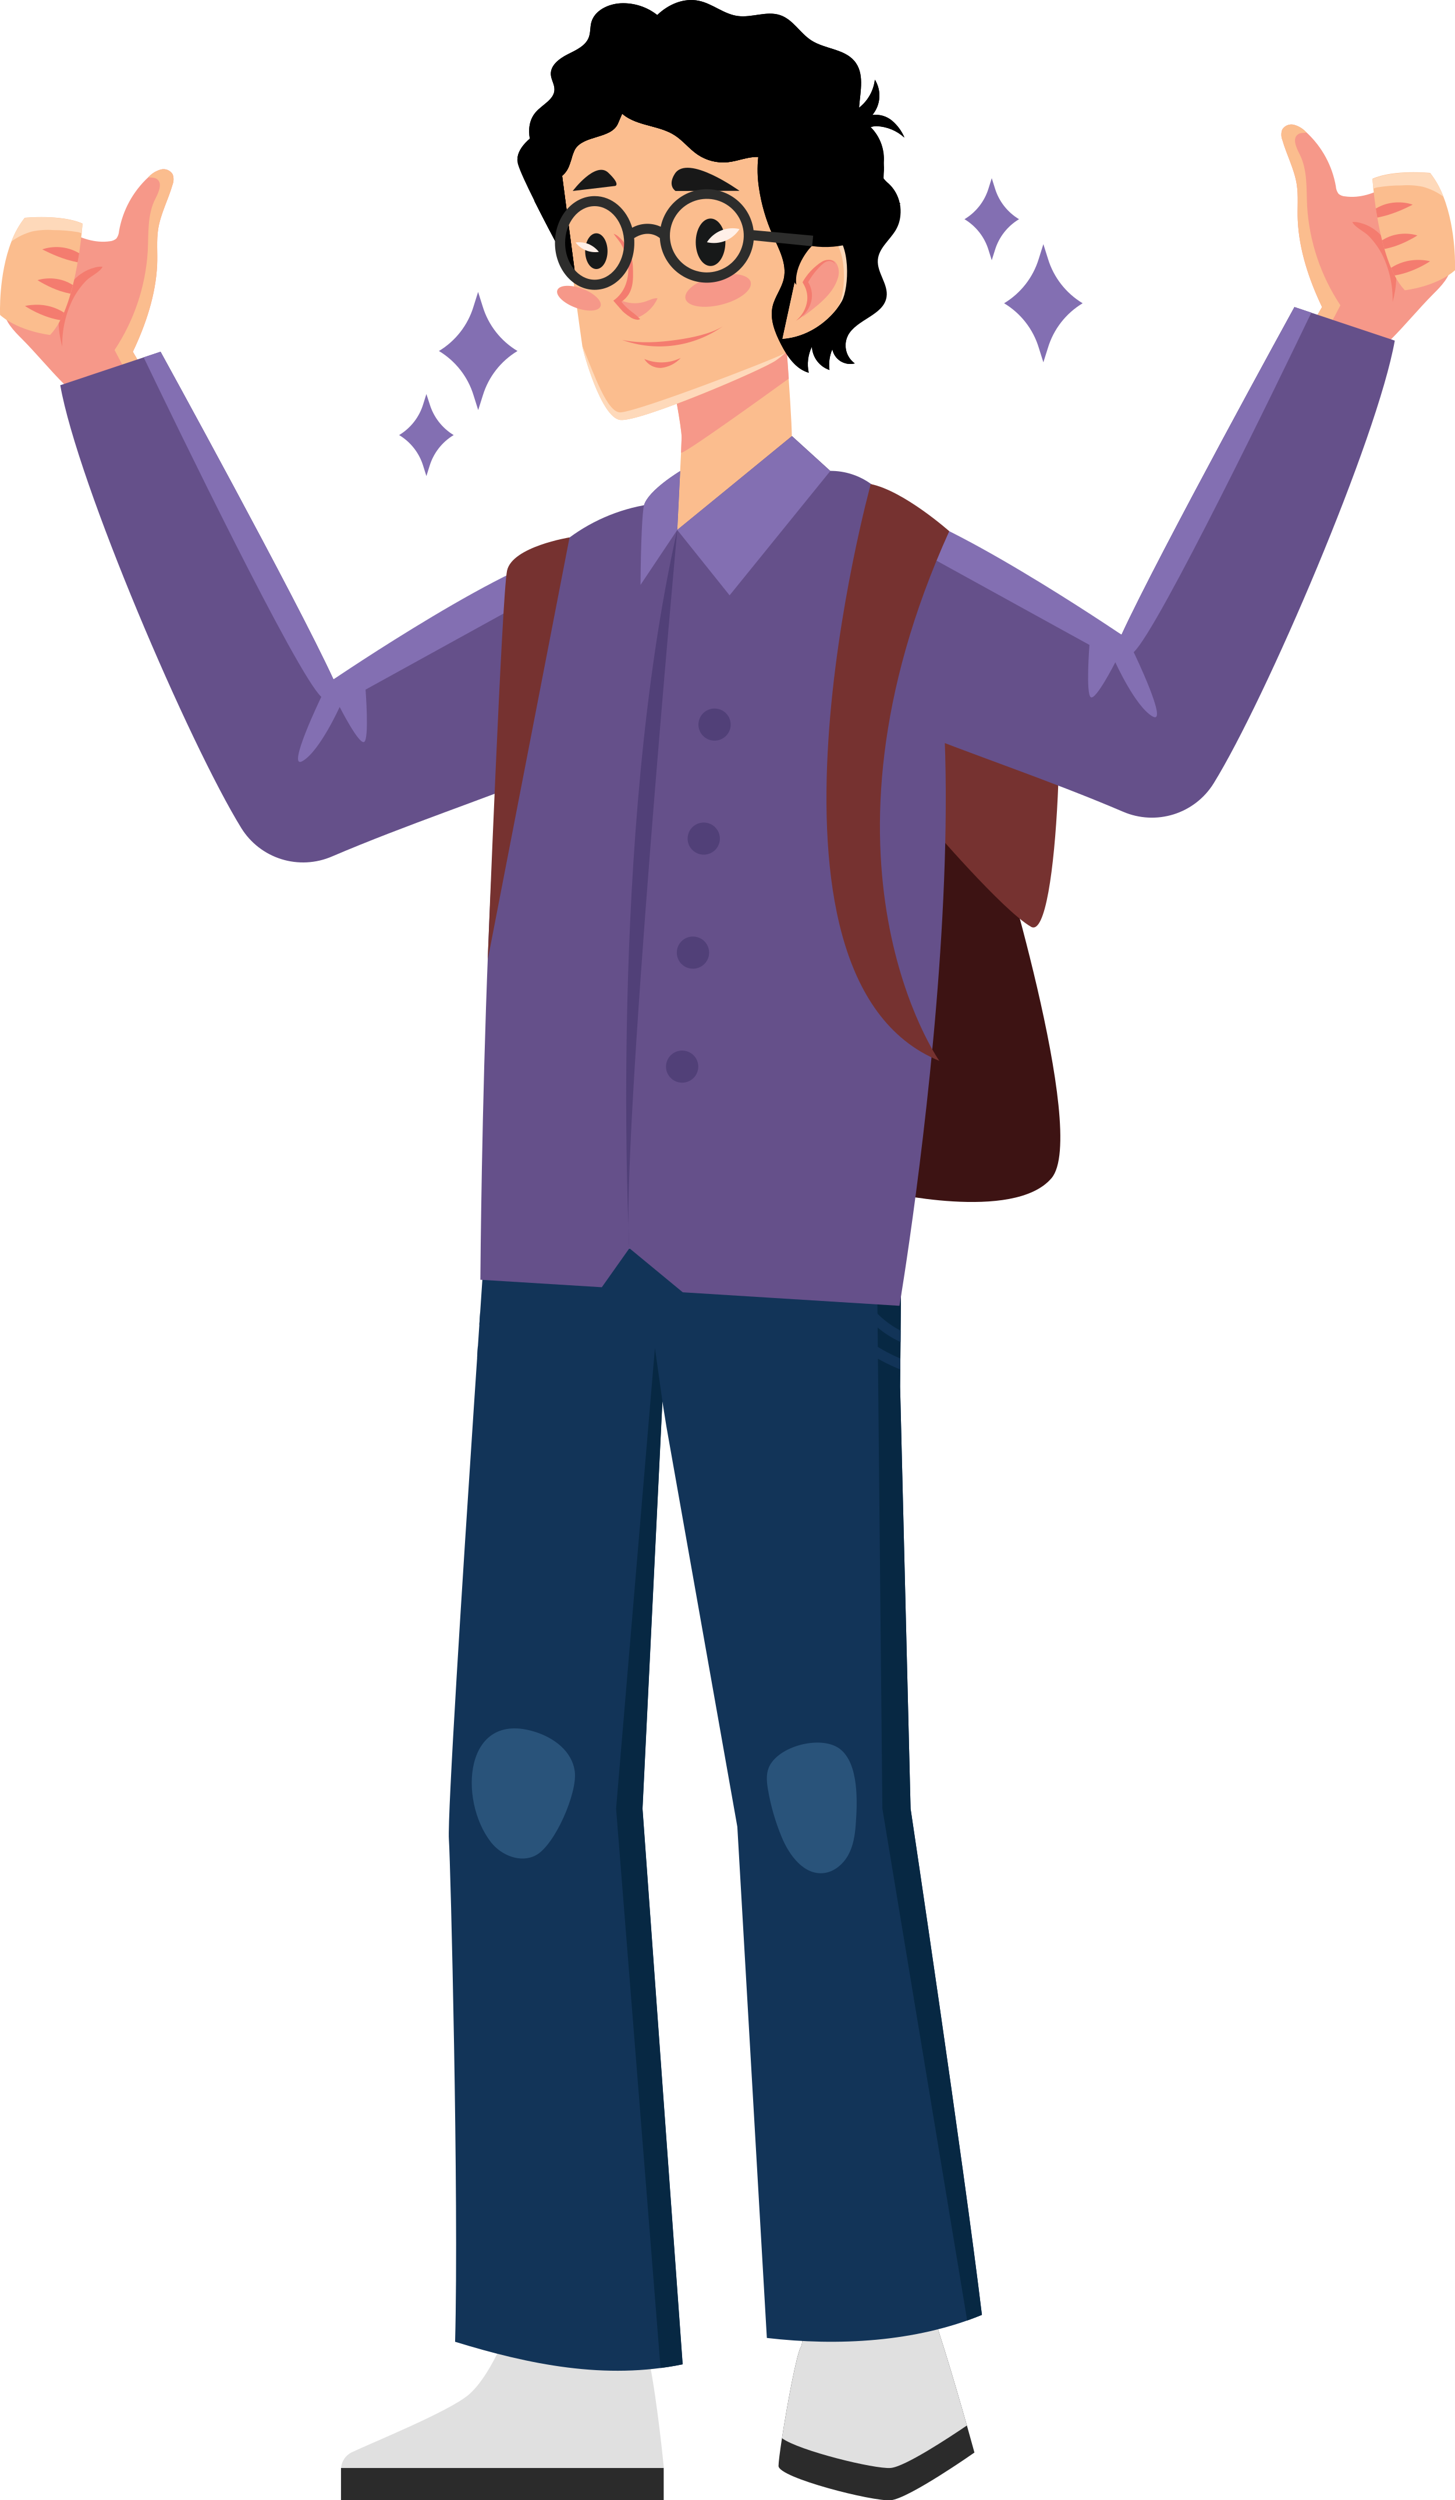 <svg width="138" height="237" viewBox="0 0 138 237" fill="none" xmlns="http://www.w3.org/2000/svg">
<g id="man-ok" clip-path="url(#clip0_6_361)">
<path id="Vector" d="M0.336 29.444C0.495 30.501 1.287 31.339 2.049 32.093C3.426 33.473 4.709 35.049 6.094 36.427L8.297 40.387L13.349 37.886L14.834 37.15L12.602 33.343C13.827 30.776 14.772 27.952 14.905 25.114C14.957 23.968 14.826 22.812 15.007 21.68C15.245 20.235 15.959 18.921 16.364 17.511C16.487 17.195 16.493 16.846 16.38 16.526C16.269 16.34 16.101 16.195 15.901 16.112C15.701 16.029 15.48 16.012 15.269 16.064C14.849 16.177 14.466 16.4 14.16 16.708C14.127 16.739 14.089 16.772 14.056 16.808C12.6 18.162 11.629 19.953 11.291 21.907C11.276 22.164 11.186 22.412 11.031 22.618C10.856 22.764 10.639 22.852 10.41 22.869C9.032 23.066 7.633 22.59 6.432 21.886C5.932 21.595 5.416 21.251 4.837 21.268C3.998 21.292 3.391 22.049 2.934 22.758C2.051 24.151 1.312 25.63 0.728 27.171C0.466 27.893 0.228 28.675 0.336 29.444Z" fill="#F69889"/>
<path id="Vector_2" d="M10.867 33.177L13.342 37.889L14.826 37.152L12.602 33.343C13.827 30.776 14.772 27.952 14.905 25.114C14.957 23.968 14.826 22.812 15.007 21.68C15.245 20.235 15.959 18.921 16.364 17.511C16.487 17.195 16.493 16.846 16.38 16.526C16.269 16.34 16.101 16.195 15.901 16.112C15.701 16.029 15.48 16.012 15.269 16.064C14.849 16.177 14.466 16.4 14.16 16.708C14.127 16.739 14.089 16.772 14.056 16.808C14.334 16.841 14.627 16.808 14.857 16.957C15.46 17.331 15.05 18.229 14.729 18.852C13.963 20.346 14.096 22.118 14.015 23.798C13.81 27.145 12.725 30.38 10.867 33.177Z" fill="#FBBD8E"/>
<path id="Vector_3" d="M6.87 28.442C6.201 29.822 5.871 31.34 5.906 32.872C5.511 31.432 5.397 29.875 5.861 28.454C6.325 27.033 7.441 25.778 8.89 25.389C9.159 25.298 9.444 25.262 9.727 25.283C9.501 25.78 8.588 26.183 8.183 26.595C7.652 27.14 7.209 27.763 6.87 28.442Z" fill="#F47C6F"/>
<path id="Vector_4" d="M0.007 29.857C1.818 31.432 4.754 31.751 4.754 31.751C5.148 31.328 5.477 30.85 5.73 30.33C5.851 30.093 5.968 29.857 6.072 29.62C6.315 29.038 6.523 28.442 6.693 27.836C6.774 27.564 6.848 27.289 6.917 27.014C7.098 26.28 7.248 25.546 7.364 24.856C7.422 24.56 7.467 24.274 7.51 23.999C7.619 23.253 7.695 22.597 7.748 22.104C7.807 21.538 7.828 21.192 7.828 21.192C5.815 20.292 2.344 20.643 2.344 20.643C1.814 21.319 1.391 22.073 1.09 22.876C-0.162 26.062 0.007 29.857 0.007 29.857Z" fill="#FBBD8E"/>
<path id="Vector_5" d="M4.012 23.637C4.012 23.637 4.283 23.783 4.697 23.973C5.215 24.213 5.747 24.421 6.291 24.593C6.67 24.709 7.036 24.795 7.364 24.863C7.422 24.567 7.467 24.281 7.51 24.006C7.223 23.835 6.917 23.698 6.598 23.599C6.005 23.422 5.381 23.374 4.768 23.459C4.511 23.491 4.257 23.551 4.012 23.637Z" fill="#F47C6F"/>
<path id="Vector_6" d="M3.56 26.555C3.56 26.555 3.798 26.718 4.19 26.922C4.669 27.181 5.168 27.401 5.682 27.578C6.012 27.685 6.349 27.773 6.689 27.843C6.77 27.571 6.843 27.296 6.912 27.021C6.632 26.841 6.33 26.696 6.013 26.59C5.457 26.413 4.871 26.352 4.29 26.41C4.042 26.434 3.798 26.483 3.56 26.555Z" fill="#F47C6F"/>
<path id="Vector_7" d="M2.37 29.004C2.37 29.004 2.627 29.177 3.034 29.397C3.543 29.673 4.077 29.902 4.628 30.082C4.991 30.197 5.361 30.286 5.737 30.349C5.858 30.112 5.975 29.875 6.08 29.639C5.727 29.412 5.346 29.233 4.947 29.106C4.363 28.924 3.751 28.854 3.141 28.9C2.881 28.911 2.623 28.945 2.37 29.004Z" fill="#F47C6F"/>
<path id="Vector_8" d="M1.085 22.886C1.678 22.452 2.346 22.131 3.055 21.938C3.716 21.803 4.391 21.76 5.064 21.81C5.851 21.808 6.636 21.873 7.412 22.005C7.526 22.032 7.636 22.071 7.743 22.118C7.802 21.552 7.824 21.206 7.824 21.206C5.811 20.306 2.339 20.657 2.339 20.657C1.81 21.332 1.387 22.084 1.085 22.886Z" fill="#FED9BA"/>
<path id="Vector_9" d="M62.597 65.684C62.192 71.078 45.572 75.159 31.476 81.189C29.959 81.842 28.256 81.929 26.68 81.435C25.104 80.941 23.759 79.899 22.89 78.499C17.956 70.507 7.367 45.861 5.715 36.515L13.625 33.876L15.229 33.341C15.229 33.341 28.13 56.79 31.63 64.403C31.63 64.403 47.587 54.775 52.398 52.906C53.419 53.405 54.282 54.175 54.89 55.132C55.692 56.343 62.787 63.11 62.597 65.684Z" fill="#65508A"/>
<path id="Vector_10" d="M34.671 65.369C34.671 65.369 35.033 70.019 34.543 70.327C34.053 70.635 32.216 67.011 32.216 67.011C32.216 67.011 30.341 71.175 28.708 72.134C27.076 73.093 30.474 66.056 30.474 66.056C28.147 63.906 16.564 39.987 13.625 33.871L15.229 33.336C15.229 33.336 28.13 56.785 31.63 64.398C31.63 64.398 49.02 52.586 54.642 52.122C54.642 52.122 54.421 52.233 55.513 53.884L34.671 65.369Z" fill="#836FB2"/>
<path id="Vector_11" d="M75.063 42.192C74.825 42.429 64.234 50.231 64.234 50.231C64.234 50.231 64.472 45.428 64.593 42.924C64.626 42.15 64.65 41.595 64.65 41.472C64.65 40.473 63.794 36.138 63.794 36.138L74.468 31.273C74.468 31.273 74.637 33.466 74.801 35.887C75.008 38.81 75.196 42.06 75.063 42.192Z" fill="#FBBD8E"/>
<path id="Vector_12" d="M74.811 35.887C71.844 38.033 65.293 42.728 64.65 42.912H64.593C64.626 42.138 64.65 41.584 64.65 41.46C64.65 40.461 63.794 36.126 63.794 36.126L74.468 31.273C74.468 31.273 74.647 33.471 74.811 35.887Z" fill="#F69889"/>
<path id="Vector_13" d="M75.941 31.645C75.941 31.645 75.674 32.412 74.48 33.464C74.207 33.705 73.921 33.931 73.623 34.141C72.369 35.037 60.634 40.044 58.825 39.805C57.017 39.566 55.313 33.379 55.221 32.727C54.635 28.734 53.036 16.417 53.036 16.417C57.498 2.975 73.409 9.936 75.218 11.256C77.026 12.575 75.941 31.645 75.941 31.645Z" fill="#FBBD8E"/>
<path id="Vector_14" d="M74.468 33.471C74.195 33.712 73.909 33.938 73.611 34.148C72.357 35.044 60.622 40.051 58.813 39.812C57.005 39.573 55.301 33.386 55.209 32.734C56.334 35.451 57.605 39.208 58.885 39.089C60.824 38.902 73.052 34.21 74.468 33.471Z" fill="#FED9BA"/>
<path id="Vector_15" d="M54.321 18.103C54.321 18.103 56.484 15.223 57.688 16.365C58.892 17.506 58.352 17.625 58.352 17.625L54.321 18.103Z" fill="#181818"/>
<path id="Vector_16" d="M70.137 18.089C70.137 18.089 65.212 14.536 63.994 16.486C63.28 17.625 64.072 18.103 64.072 18.103L70.137 18.089Z" fill="#181818"/>
<path id="Vector_17" d="M61.309 28.551C61.655 28.426 62.002 28.236 62.366 28.274C61.994 29.114 61.305 29.775 60.448 30.115C60.384 30.145 60.314 30.161 60.243 30.162C60.158 30.153 60.076 30.123 60.006 30.074C59.534 29.8 59.121 29.435 58.792 29.002C58.722 28.916 58.67 28.818 58.637 28.712C58.554 28.36 58.799 28.438 59.011 28.518C59.257 28.615 59.513 28.681 59.775 28.715C60.292 28.783 60.818 28.727 61.309 28.551Z" fill="#F69889"/>
<path id="Vector_18" d="M60.372 29.918C60.156 29.724 59.913 29.561 59.691 29.373C59.415 29.143 59.162 28.886 58.937 28.606C60.091 27.815 60.079 26.614 60.025 25.252C59.984 24.306 59.605 23.405 58.956 22.713C58.843 22.594 58.723 22.482 58.597 22.376C58.477 22.281 58.342 22.206 58.197 22.154C58.269 22.237 58.316 22.329 58.38 22.412C58.555 22.622 58.719 22.841 58.871 23.068C59.013 23.305 59.137 23.552 59.242 23.807C59.449 24.321 59.565 24.867 59.587 25.42C59.609 25.963 59.521 26.506 59.327 27.014C59.102 27.614 58.699 28.132 58.171 28.499C58.171 28.499 58.961 29.414 59.037 29.489C59.237 29.682 59.457 29.854 59.691 30.003C59.915 30.179 60.186 30.286 60.47 30.311C60.559 30.31 60.647 30.284 60.722 30.235C60.673 30.204 60.627 30.167 60.586 30.127C60.568 30.11 60.55 30.091 60.534 30.072C60.481 30.013 60.429 29.963 60.372 29.918Z" fill="#F47C6F"/>
<path id="Vector_19" d="M64.572 33.923C64.036 34.188 63.449 34.333 62.851 34.351C62.253 34.368 61.658 34.258 61.107 34.025C61.272 34.294 61.505 34.514 61.783 34.664C62.061 34.813 62.374 34.886 62.69 34.876C63.414 34.8 64.084 34.461 64.572 33.923Z" fill="#F47C6F"/>
<path id="Vector_20" d="M68.591 30.908C67.219 31.884 65.629 32.513 63.959 32.741C62.288 32.97 60.587 32.791 59.001 32.22C60.729 32.576 62.495 32.457 64.236 32.209C65.581 32.019 67.451 31.647 68.591 30.908Z" fill="#F47C6F"/>
<path id="Vector_21" d="M68.8 22.964C68.8 24.207 68.17 25.214 67.394 25.214C66.618 25.214 65.988 24.207 65.988 22.964C65.988 21.72 66.616 20.716 67.394 20.716C68.172 20.716 68.8 21.723 68.8 22.964Z" fill="#171919"/>
<path id="Vector_22" d="M70.142 21.711C69.82 22.212 69.349 22.602 68.795 22.826C68.241 23.049 67.631 23.097 67.049 22.962C67.371 22.46 67.842 22.071 68.396 21.847C68.95 21.623 69.56 21.575 70.142 21.711Z" fill="#FFF0E8"/>
<path id="Vector_23" d="M55.501 23.807C55.501 24.755 55.977 25.503 56.56 25.503C57.143 25.503 57.621 24.745 57.621 23.807C57.621 22.869 57.145 22.113 56.56 22.113C55.975 22.113 55.501 22.872 55.501 23.807Z" fill="#171919"/>
<path id="Vector_24" d="M54.592 22.985C54.846 23.317 55.185 23.575 55.574 23.732C55.962 23.888 56.386 23.938 56.8 23.876C56.539 23.551 56.202 23.295 55.818 23.13C55.428 22.981 55.007 22.932 54.592 22.985Z" fill="#FFF0E8"/>
<path id="Vector_25" d="M56.958 29.032C56.772 29.525 55.706 29.582 54.578 29.16C53.45 28.738 52.674 27.997 52.862 27.502C53.05 27.007 54.116 26.953 55.242 27.374C56.367 27.796 57.143 28.542 56.958 29.032Z" fill="#F69889"/>
<path id="Vector_26" d="M71.199 26.737C71.391 27.478 70.164 28.438 68.457 28.869C66.751 29.3 65.21 29.063 65.017 28.322C64.824 27.58 66.049 26.621 67.758 26.19C69.466 25.759 71.006 25.993 71.199 26.737Z" fill="#F69889"/>
<path id="Vector_27" d="M73.278 22.27C73.871 23.596 74.651 24.989 74.342 26.408C74.142 27.329 73.504 28.104 73.285 29.013C72.988 30.25 73.502 31.529 74.087 32.659C74.673 33.788 75.463 34.977 76.705 35.333C76.523 34.497 76.63 33.626 77.007 32.858C77.029 33.35 77.2 33.825 77.497 34.22C77.794 34.615 78.204 34.912 78.673 35.072C78.583 34.405 78.677 33.725 78.944 33.106C78.989 33.337 79.08 33.556 79.213 33.749C79.346 33.943 79.518 34.108 79.717 34.234C79.916 34.359 80.139 34.443 80.372 34.48C80.605 34.516 80.843 34.505 81.071 34.447C80.688 34.169 80.409 33.772 80.28 33.318C80.15 32.864 80.178 32.38 80.357 31.943C80.373 31.905 80.392 31.867 80.414 31.832C81.214 30.262 83.817 29.901 84.086 28.146C84.272 26.941 83.158 25.842 83.26 24.624C83.355 23.513 84.398 22.758 84.966 21.796C85.214 21.368 85.363 20.891 85.402 20.399C85.436 20.061 85.422 19.719 85.361 19.385C85.357 19.346 85.349 19.307 85.338 19.269C85.194 18.562 84.834 17.916 84.307 17.421C84.131 17.282 83.972 17.123 83.831 16.948C83.799 16.9 83.772 16.849 83.75 16.796C83.617 16.471 83.722 16.104 83.781 15.756C83.807 15.61 83.825 15.463 83.834 15.316C83.898 14.21 83.526 13.122 82.796 12.286C82.725 12.208 82.653 12.13 82.58 12.049C81.874 11.357 80.949 10.927 79.962 10.834C79.81 10.82 79.656 10.815 79.503 10.818L78.677 9.7C78.082 10.107 77.283 9.92 76.557 9.922C75.315 9.922 74.161 10.573 73.34 11.516C73.009 11.89 72.732 12.309 72.519 12.76C72.308 13.206 72.149 13.675 72.043 14.157C72.027 14.235 72.012 14.309 71.998 14.394C71.965 14.555 71.941 14.719 71.92 14.882C71.812 15.874 71.837 16.876 71.991 17.862C72.22 19.382 72.653 20.865 73.278 22.27Z" fill="black"/>
<path id="Vector_28" d="M54.616 26.512L53.317 16.668C53.864 16.194 53.976 15.761 54.197 15.093C54.274 14.776 54.384 14.468 54.526 14.174C55.335 12.781 57.957 13.191 58.606 11.72C58.756 11.381 58.883 11.078 59.011 10.773C59.134 10.886 59.267 10.988 59.408 11.078C60.791 11.964 62.614 11.935 63.994 12.824C64.791 13.338 65.378 14.117 66.161 14.65C66.998 15.217 68.009 15.474 69.017 15.375C69.968 15.278 70.894 14.856 71.858 14.873H71.917C71.81 15.865 71.834 16.866 71.989 17.852C72.217 19.376 72.651 20.862 73.278 22.27C73.871 23.596 74.651 24.989 74.342 26.408C74.142 27.329 73.504 28.104 73.285 29.013C72.988 30.25 73.502 31.529 74.087 32.659C74.673 33.788 75.463 34.977 76.705 35.333C76.523 34.497 76.63 33.626 77.007 32.858C77.029 33.35 77.2 33.825 77.497 34.22C77.794 34.615 78.204 34.912 78.672 35.072C78.583 34.405 78.677 33.725 78.944 33.106C78.989 33.337 79.08 33.556 79.213 33.749C79.346 33.943 79.517 34.108 79.717 34.234C79.916 34.359 80.139 34.443 80.372 34.48C80.605 34.516 80.843 34.505 81.071 34.447C80.688 34.169 80.409 33.772 80.28 33.318C80.15 32.864 80.178 32.38 80.357 31.943C80.373 31.905 80.392 31.867 80.414 31.832C79.962 31.247 79.907 30.553 80.819 29.819L80.105 29.89C80.067 28.812 81.088 28.044 81.723 27.171C82.164 26.542 82.429 25.809 82.492 25.045C82.555 24.282 82.413 23.515 82.08 22.824C82.013 23.258 81.33 23.322 81.047 22.985C80.764 22.649 80.809 22.151 80.954 21.737C81.1 21.322 81.316 20.929 81.345 20.491C80.762 20.794 80.022 20.294 79.827 19.671C79.632 19.049 79.827 18.376 80 17.748C79.698 18.309 78.811 18.319 78.335 17.886C77.859 17.452 77.745 16.753 77.794 16.116C77.844 15.479 78.032 14.858 78.063 14.221C78.091 13.445 77.893 12.678 77.493 12.011C77.093 11.345 76.507 10.808 75.808 10.465C75.999 10.774 76.097 11.132 76.09 11.495C76.082 11.858 75.971 12.212 75.767 12.513C75.151 11.841 74.285 11.625 73.354 11.516C72.029 11.353 70.573 11.4 69.526 10.623C68.655 9.974 68.251 8.875 67.484 8.108C66.932 7.579 66.229 7.235 65.472 7.121C64.714 7.007 63.94 7.13 63.256 7.473C62.602 7.824 62.066 8.371 61.352 8.619C60.639 8.868 59.687 8.648 59.506 7.93C59.613 9.33 57.821 10.467 56.593 9.775C56.327 11.303 54.426 12.298 53.012 11.651C53.224 13.29 53.272 15.306 51.87 16.192C51.838 17.251 51.412 18.26 50.673 19.022C52.318 22.305 54.616 26.512 54.616 26.512Z" fill="black"/>
<path id="Vector_29" d="M49.139 15.602C49.322 16.218 49.931 17.526 50.683 19.029C52.318 22.305 54.616 26.512 54.616 26.512L53.317 16.668C53.864 16.194 53.976 15.761 54.197 15.093C54.274 14.776 54.384 14.468 54.526 14.174C55.335 12.781 57.957 13.191 58.606 11.72C58.756 11.381 58.883 11.078 59.011 10.773C59.134 10.886 59.267 10.988 59.408 11.078C60.791 11.964 62.614 11.935 63.994 12.824C64.791 13.338 65.378 14.117 66.161 14.65C66.998 15.217 68.009 15.474 69.017 15.375C69.969 15.278 70.894 14.856 71.858 14.873H71.917C72.077 14.879 72.236 14.898 72.393 14.927C72.659 15.696 72.846 16.489 72.952 17.296C73.015 17.884 73.162 18.461 73.388 19.008C73.757 19.79 74.451 20.387 74.777 21.183C75.348 22.58 74.473 25.92 75.532 26.991C75.26 25.117 76.976 23.286 77.012 23.324C78.354 23.52 79.723 23.402 81.012 22.98C82.649 22.412 84.054 21.324 85.011 19.885C85.123 19.722 85.224 19.554 85.316 19.38C85.356 19.307 85.376 19.266 85.376 19.266H85.292C84.693 19.226 84.269 18.793 84.01 18.262C83.826 17.845 83.744 17.39 83.772 16.936C83.772 16.767 83.786 16.599 83.793 16.433C83.826 16.057 83.82 15.679 83.774 15.304C83.743 15.062 83.67 14.828 83.558 14.612C83.201 13.942 82.454 13.553 81.99 12.954C81.872 12.795 81.772 12.623 81.692 12.442C82.004 12.315 82.254 12.151 82.556 12.054C82.747 11.99 82.947 11.959 83.148 11.962C84.122 12.004 85.049 12.387 85.766 13.044C85.512 12.428 85.117 11.88 84.612 11.443C84.355 11.228 84.055 11.069 83.733 10.976C83.41 10.882 83.072 10.857 82.739 10.9C83.126 10.437 83.357 9.865 83.4 9.264C83.443 8.663 83.295 8.064 82.977 7.551C82.916 8.071 82.751 8.574 82.494 9.031C82.236 9.487 81.89 9.889 81.476 10.211C81.602 8.608 82.03 6.909 81 5.742C80.017 4.626 78.218 4.647 76.955 3.832C75.872 3.138 75.218 1.845 73.99 1.435C72.714 1.009 71.315 1.696 69.978 1.518C68.641 1.341 67.599 0.353 66.29 0.078C64.862 -0.227 63.387 0.41 62.337 1.424C61.36 0.652 60.136 0.257 58.89 0.31C57.7 0.365 56.405 0.983 56.091 2.096C55.958 2.57 56.018 3.096 55.837 3.56C55.523 4.363 54.616 4.759 53.828 5.157C53.041 5.554 52.201 6.192 52.244 7.051C52.267 7.551 52.601 7.999 52.586 8.506C52.56 9.437 51.444 9.91 50.821 10.623C50.197 11.336 50.095 12.265 50.25 13.143C49.676 13.634 49.16 14.261 49.084 14.96C49.056 15.176 49.075 15.394 49.139 15.602ZM62.647 10.391C62.861 10.375 63.077 10.386 63.289 10.424C64.279 10.616 64.955 11.53 65.883 11.94C67.222 12.532 68.845 11.976 70.216 12.497C71.004 12.828 71.651 13.422 72.048 14.176C72.098 14.266 72.146 14.354 72.191 14.444C72.127 14.43 72.065 14.415 72.003 14.406C71.533 14.31 71.051 14.289 70.575 14.344C70.088 14.444 69.593 14.501 69.095 14.515C68.16 14.475 67.341 13.892 66.656 13.255C65.971 12.618 65.343 11.9 64.515 11.466C63.974 11.182 63.353 11.024 62.887 10.628C62.801 10.552 62.72 10.468 62.647 10.379V10.391Z" fill="black"/>
<path id="Vector_30" d="M74.213 32.119C76.631 31.929 78.392 30.503 79.332 29.307C79.522 29.069 79.693 28.816 79.843 28.551C80.533 27.305 80.731 22.983 78.953 21.979C77.709 21.268 76.812 22.296 76.372 22.971C76.265 23.134 76.17 23.305 76.088 23.483L74.213 32.119Z" fill="#FED9BA"/>
<path id="Vector_31" d="M74.213 32.119C76.631 31.929 78.392 30.503 79.332 29.307C79.41 29.195 79.481 29.079 79.546 28.959C80.236 27.713 80.436 23.39 78.658 22.386C77.649 21.817 76.862 22.386 76.372 22.971C76.265 23.134 76.17 23.305 76.088 23.483L74.213 32.119Z" fill="#FBBD8E"/>
<path id="Vector_32" d="M79.515 25.418C79.589 25.767 79.561 26.131 79.434 26.465C78.958 27.917 77.492 29.023 76.103 30.051C76.511 29.367 76.683 28.569 76.593 27.779C76.549 27.512 76.519 27.242 76.502 26.971C76.486 25.877 78.989 23.369 79.515 25.418Z" fill="#F69889"/>
<path id="Vector_33" d="M75.398 30.456L75.479 30.411C75.529 30.38 75.61 30.34 75.703 30.278C75.961 30.107 76.193 29.898 76.391 29.66C76.667 29.325 76.861 28.931 76.957 28.509C77.066 27.995 77.004 27.459 76.781 26.983C76.752 26.918 76.718 26.854 76.679 26.794L76.65 26.749C76.65 26.737 76.65 26.749 76.65 26.749L76.674 26.709L76.721 26.626C76.752 26.571 76.783 26.517 76.817 26.465C76.946 26.257 77.087 26.057 77.238 25.865C77.383 25.681 77.535 25.51 77.685 25.354C77.821 25.207 77.969 25.071 78.125 24.946C78.255 24.843 78.41 24.774 78.575 24.747C78.707 24.734 78.84 24.756 78.96 24.811C79.032 24.844 79.092 24.898 79.132 24.965C79.142 24.989 79.15 25.014 79.156 25.039C79.161 25.013 79.161 24.986 79.156 24.961C79.134 24.88 79.083 24.81 79.013 24.764C78.883 24.675 78.73 24.627 78.573 24.627C78.362 24.631 78.156 24.69 77.975 24.797C77.783 24.909 77.602 25.039 77.433 25.183C77.243 25.338 77.065 25.505 76.897 25.683C76.717 25.874 76.552 26.078 76.403 26.294C76.365 26.349 76.326 26.405 76.291 26.465L76.236 26.55L76.165 26.673L76.117 26.758C76.131 26.788 76.147 26.818 76.165 26.846L76.236 26.969C76.269 27.021 76.298 27.076 76.322 27.133C76.524 27.552 76.606 28.018 76.56 28.48C76.512 28.868 76.387 29.243 76.191 29.582C76.046 29.826 75.869 30.051 75.665 30.25C75.591 30.323 75.522 30.375 75.482 30.413L75.398 30.456Z" fill="#F47C6F"/>
<path id="Vector_34" d="M54.616 26.512L53.317 16.668C53.864 16.194 53.976 15.761 54.197 15.093C54.274 14.776 54.384 14.468 54.526 14.174C55.335 12.781 57.957 13.191 58.606 11.72C58.756 11.381 58.883 11.078 59.011 10.773C59.134 10.886 59.267 10.988 59.408 11.078C60.791 11.964 62.614 11.935 63.994 12.824C64.791 13.338 65.378 14.117 66.161 14.65C66.998 15.217 68.009 15.474 69.017 15.375C69.968 15.278 70.894 14.856 71.858 14.873H71.917C72.077 14.879 72.236 14.898 72.393 14.927C72.659 15.696 72.846 16.489 72.952 17.296C73.015 17.884 73.162 18.461 73.388 19.008C73.757 19.79 74.451 20.387 74.777 21.183C75.348 22.58 74.473 25.92 75.532 26.991C75.26 25.117 76.976 23.286 77.012 23.324C78.354 23.52 79.723 23.402 81.012 22.98C80.733 22.646 80.774 22.147 80.919 21.732C81.064 21.318 81.281 20.924 81.309 20.486C80.726 20.789 79.986 20.29 79.791 19.667C79.596 19.044 79.791 18.371 79.965 17.743C79.662 18.305 78.775 18.314 78.299 17.881C77.823 17.447 77.709 16.749 77.759 16.111C77.809 15.474 77.997 14.854 78.028 14.216C78.056 13.441 77.858 12.673 77.457 12.007C77.057 11.34 76.472 10.803 75.772 10.46C75.963 10.769 76.061 11.127 76.054 11.49C76.047 11.854 75.935 12.207 75.731 12.509C75.115 11.836 74.249 11.62 73.319 11.511C71.993 11.348 70.537 11.396 69.49 10.619C68.619 9.97 68.215 8.871 67.449 8.103C66.897 7.575 66.193 7.23 65.436 7.116C64.678 7.002 63.904 7.125 63.22 7.468C62.566 7.819 62.031 8.366 61.317 8.615C60.603 8.863 59.651 8.643 59.47 7.925C59.577 9.325 57.785 10.462 56.558 9.771C56.291 11.298 54.39 12.293 52.977 11.646C53.188 13.286 53.236 15.301 51.834 16.187C51.813 17.243 51.4 18.253 50.673 19.022C52.318 22.305 54.616 26.512 54.616 26.512ZM62.647 10.379C62.861 10.363 63.077 10.374 63.289 10.412C64.279 10.604 64.955 11.519 65.883 11.928C67.222 12.521 68.845 11.964 70.216 12.485C71.004 12.817 71.651 13.41 72.048 14.164C72.098 14.254 72.146 14.342 72.191 14.432C72.127 14.418 72.065 14.404 72.003 14.394C71.533 14.298 71.051 14.277 70.575 14.333C70.088 14.432 69.593 14.489 69.095 14.503C68.16 14.463 67.341 13.88 66.656 13.243C65.971 12.606 65.343 11.888 64.515 11.455C63.974 11.17 63.353 11.012 62.887 10.616C62.801 10.543 62.721 10.464 62.647 10.379Z" fill="black"/>
<path id="Vector_35" d="M49.084 14.96C49.324 15.007 49.573 14.979 49.798 14.882C50.25 14.664 50.404 14.115 50.597 13.65C50.79 13.186 51.216 12.703 51.704 12.826C51.601 12.352 51.501 11.879 51.661 11.405C51.82 10.931 52.348 10.602 52.782 10.801C52.727 10.597 52.717 10.383 52.754 10.174C52.791 9.966 52.873 9.768 52.995 9.595C53.118 9.422 53.276 9.277 53.461 9.172C53.645 9.066 53.85 9.002 54.062 8.984C54.262 9.011 54.465 8.985 54.652 8.908C55.151 8.596 54.547 7.904 54.304 7.369C54.195 7.123 54.176 6.847 54.252 6.589C54.327 6.331 54.492 6.108 54.717 5.96C54.942 5.811 55.213 5.747 55.481 5.778C55.749 5.809 55.997 5.934 56.182 6.13C56.329 5.289 57.474 4.818 58.173 5.308C57.536 4.619 58.062 3.342 58.975 3.115C59.889 2.887 60.857 3.539 61.219 4.406C61.597 3.314 63.387 3.129 63.984 4.117C63.825 2.823 65.248 1.608 66.506 1.966C67.156 2.151 67.679 2.653 68.327 2.84C69.657 3.228 71.182 2.229 72.419 2.84C73.502 3.373 73.802 4.875 74.87 5.431C76.06 6.054 77.811 5.282 78.722 6.27C78.96 6.566 79.132 6.908 79.227 7.274C79.405 7.798 79.586 8.321 79.765 8.847C79.984 9.482 80.176 10.247 79.965 10.841C79.901 11.02 79.797 11.182 79.66 11.315C80.22 11.451 80.739 11.719 81.173 12.097C81.607 12.475 81.943 12.951 82.153 13.485C82.363 14.019 82.441 14.596 82.379 15.167C82.318 15.737 82.12 16.285 81.802 16.763C82.213 16.609 82.623 17.019 82.77 17.431C82.918 17.843 82.948 18.309 83.246 18.636C83.484 18.897 83.829 19.008 84.143 19.167C84.484 19.341 84.785 19.583 85.028 19.878C85.161 20.035 85.277 20.205 85.373 20.387C85.407 20.049 85.394 19.707 85.333 19.373C85.373 19.3 85.392 19.259 85.392 19.259H85.309C85.166 18.552 84.806 17.907 84.279 17.412C84.103 17.272 83.943 17.113 83.803 16.938C83.803 16.77 83.817 16.602 83.824 16.436C83.857 16.06 83.851 15.681 83.805 15.306C83.875 14.207 83.513 13.124 82.796 12.286C82.725 12.208 82.653 12.13 82.58 12.049C82.77 11.985 82.971 11.954 83.172 11.957C84.146 11.999 85.073 12.382 85.79 13.039C85.528 12.422 85.125 11.876 84.612 11.443C84.355 11.228 84.055 11.069 83.733 10.976C83.41 10.882 83.072 10.857 82.739 10.9C83.126 10.437 83.357 9.865 83.4 9.264C83.443 8.663 83.295 8.064 82.977 7.551C82.916 8.071 82.751 8.574 82.494 9.031C82.236 9.487 81.89 9.889 81.476 10.211C81.602 8.608 82.03 6.909 81 5.742C80.017 4.626 78.218 4.647 76.955 3.832C75.872 3.138 75.218 1.845 73.99 1.435C72.714 1.009 71.315 1.696 69.978 1.518C68.641 1.341 67.599 0.353 66.29 0.078C64.862 -0.227 63.387 0.41 62.337 1.424C61.36 0.652 60.136 0.257 58.89 0.31C57.7 0.365 56.405 0.983 56.091 2.096C55.958 2.57 56.018 3.096 55.837 3.56C55.523 4.363 54.616 4.759 53.828 5.157C53.041 5.554 52.201 6.192 52.244 7.051C52.267 7.551 52.601 7.999 52.586 8.506C52.56 9.437 51.444 9.91 50.821 10.623C50.197 11.336 50.095 12.265 50.25 13.143C49.676 13.634 49.16 14.261 49.084 14.96Z" fill="black"/>
<path id="Vector_36" d="M52.634 23.025C52.634 25.477 54.323 27.471 56.398 27.471C58.473 27.471 60.163 25.477 60.163 23.025C60.163 22.872 60.163 22.72 60.144 22.571C61.379 21.796 62.271 22.315 62.585 22.571C62.64 23.691 63.119 24.75 63.925 25.533C64.732 26.317 65.807 26.767 66.934 26.794C68.061 26.821 69.156 26.423 70 25.679C70.843 24.935 71.373 23.901 71.482 22.784L77.026 23.343L77.126 22.341L71.47 21.82C71.338 20.774 70.836 19.809 70.056 19.098C69.275 18.386 68.265 17.974 67.207 17.934C66.149 17.895 65.112 18.231 64.28 18.883C63.448 19.535 62.876 20.46 62.666 21.493C62.24 21.295 61.772 21.2 61.302 21.216C60.832 21.232 60.372 21.358 59.96 21.585C59.451 19.844 58.057 18.589 56.408 18.589C54.323 18.579 52.634 20.574 52.634 23.025ZM63.537 22.338C63.536 21.649 63.741 20.974 64.126 20.401C64.51 19.827 65.057 19.38 65.697 19.116C66.337 18.851 67.042 18.782 67.721 18.916C68.401 19.05 69.025 19.382 69.515 19.87C70.005 20.357 70.339 20.979 70.474 21.655C70.61 22.331 70.54 23.033 70.275 23.67C70.01 24.307 69.562 24.852 68.986 25.235C68.409 25.618 67.732 25.823 67.039 25.823C66.111 25.822 65.221 25.455 64.564 24.802C63.907 24.148 63.538 23.263 63.537 22.338ZM53.598 23.028C53.598 21.107 54.854 19.541 56.398 19.541C57.943 19.541 59.197 21.107 59.197 23.028C59.197 24.949 57.94 26.514 56.398 26.514C54.856 26.514 53.598 24.944 53.598 23.025V23.028Z" fill="#2D2D2C"/>
<path id="Vector_37" d="M32.351 233.942C32.373 233.633 32.474 233.335 32.645 233.076C32.817 232.818 33.052 232.608 33.329 232.466C35.288 231.536 42.49 228.627 44.42 227.019C45.917 225.773 47.192 223.106 47.689 221.976L61.252 222.326C62.13 225.806 62.825 232.533 62.966 233.933L32.351 233.942Z" fill="#E0E0E0"/>
<path id="Vector_38" d="M32.342 236.998H62.949V233.94H32.342V236.998Z" fill="#2B2B2B"/>
<path id="Vector_39" d="M75.965 222.45C76.172 222.142 76.222 220.026 76.219 218.368L87.286 216.14C88.573 219.058 90.618 226.088 91.707 229.911C92.143 231.457 92.421 232.476 92.421 232.476C92.421 232.476 86.18 236.853 84.478 236.995C82.777 237.137 73.838 234.864 73.838 233.746C73.838 233.419 73.968 232.407 74.166 231.114C74.656 227.935 75.563 223.051 75.965 222.45Z" fill="#2B2B2B"/>
<path id="Vector_40" d="M76.219 218.368L87.286 216.14C88.573 219.058 90.618 226.088 91.707 229.911C90.023 231.055 85.825 233.824 84.478 233.937C82.97 234.063 75.791 232.305 74.166 231.116C74.656 227.94 75.563 223.063 75.965 222.452C76.172 222.142 76.222 220.026 76.219 218.368Z" fill="#E0E0E0"/>
<path id="Vector_41" d="M43.164 221.976C43.532 208.404 42.731 176.498 42.576 174.366C42.421 172.183 43.892 149.193 44.944 133.351C45.51 124.808 45.952 118.344 45.952 118.344H85.492L85.371 131.447L86.365 171.441C86.365 171.441 91.396 205.042 93.13 219.425C86.882 222.002 79.482 222.402 72.733 221.613L69.933 173.161L63.206 135.223L62.823 132.84L62.704 135.237L60.934 171.441L64.741 224.112C57.438 225.609 50.224 224.145 43.164 221.976Z" fill="#123458"/>
<path id="Vector_42" d="M50.833 175.856C49.405 176.626 47.549 175.889 46.562 174.618C43.433 170.591 44.039 162.064 50.745 164.16C52.525 164.719 54.269 165.979 54.516 167.933C54.773 169.939 52.639 174.878 50.833 175.856Z" fill="#29537A"/>
<path id="Vector_43" d="M81.157 173.012C81.083 173.997 80.919 174.999 80.443 175.854C79.967 176.709 79.122 177.434 78.137 177.547C76.264 177.761 74.865 175.889 74.144 174.146C73.543 172.699 73.105 171.19 72.841 169.646C72.724 168.954 72.645 168.225 72.907 167.568C73.733 165.524 77.794 164.458 79.591 165.73C81.521 167.107 81.309 171.001 81.157 173.012Z" fill="#29537A"/>
<path id="Vector_44" d="M83.165 118.337H85.492L85.371 131.44L86.365 171.441C86.365 171.441 91.396 205.042 93.13 219.425C92.671 219.614 92.202 219.794 91.731 219.96L83.689 171.441L83.165 118.337Z" fill="#072843"/>
<path id="Vector_45" d="M79.198 118.337C79.81 122.126 81.956 125.637 85.409 127.207V126.129C82.525 124.63 80.705 121.629 80.153 118.337H79.198Z" fill="#123458"/>
<path id="Vector_46" d="M75.272 118.337C75.928 120.908 77.186 123.287 78.943 125.281C80.701 127.275 82.907 128.826 85.383 129.808V128.768C83.169 127.83 81.198 126.405 79.618 124.6C78.037 122.795 76.888 120.657 76.257 118.346L75.272 118.337Z" fill="#123458"/>
<path id="Vector_47" d="M45.462 125.563C48.184 124.22 50.185 121.349 50.761 118.337H49.772C49.246 120.807 47.682 123.164 45.538 124.429C45.512 124.791 45.488 125.172 45.462 125.563Z" fill="#123458"/>
<path id="Vector_48" d="M45.253 128.69C47.459 127.909 49.397 126.521 50.842 124.687C52.288 122.853 53.18 120.648 53.417 118.329H52.465C52.234 120.382 51.446 122.333 50.187 123.975C48.927 125.616 47.243 126.885 45.315 127.648C45.298 127.996 45.274 128.344 45.253 128.69Z" fill="#123458"/>
<path id="Vector_49" d="M62.116 127.78L62.83 132.84L62.713 135.237L60.943 171.441L64.75 224.112C64.049 224.258 63.349 224.374 62.649 224.463L58.433 171.441L62.116 127.78Z" fill="#072843"/>
<path id="Vector_50" d="M94.313 78.641C94.313 78.641 103.303 107.488 99.728 111.681C96.155 115.873 83.739 112.936 83.739 112.936L80.031 108.239L81.221 76.76L89.092 68.053L94.313 78.641Z" fill="#3D1313"/>
<path id="Vector_51" d="M91.384 56.432C91.384 56.432 98.267 56.769 99.728 59.786C101.19 62.804 100.495 89.409 97.787 87.848C95.079 86.287 88.15 78.193 88.15 78.193L91.384 56.432Z" fill="#763230"/>
<path id="Vector_52" d="M45.557 121.307L57.079 122.017L59.696 118.32L64.757 122.496L85.259 123.773H85.309C85.309 123.773 96.809 55.902 82.599 45.866C81.479 45.059 80.131 44.628 78.749 44.634L75.115 41.333L68.546 46.712L64.236 50.231L64.512 44.653C64.512 44.653 61.505 46.451 61.081 47.891L60.995 47.906C58.086 48.456 55.37 49.751 53.117 51.664C52.998 51.769 52.879 51.87 52.763 51.98C51.668 52.987 50.737 54.156 50.002 55.447C46.031 62.435 45.579 118.481 45.562 121.212C45.557 121.257 45.557 121.288 45.557 121.307Z" fill="#65508A"/>
<path id="Vector_53" d="M64.236 50.231C64.236 50.231 58.849 109.03 59.687 118.337C59.687 118.337 57.657 79.385 64.236 50.231Z" fill="#514078"/>
<path id="Vector_54" d="M66.242 68.683C66.242 68.984 66.332 69.279 66.5 69.529C66.668 69.78 66.907 69.975 67.187 70.09C67.466 70.205 67.774 70.236 68.071 70.177C68.368 70.118 68.64 69.973 68.854 69.76C69.068 69.547 69.214 69.276 69.273 68.98C69.332 68.685 69.302 68.379 69.186 68.1C69.07 67.822 68.874 67.584 68.622 67.417C68.371 67.249 68.075 67.16 67.772 67.16C67.366 67.16 66.977 67.32 66.69 67.606C66.403 67.892 66.242 68.279 66.242 68.683Z" fill="#514078"/>
<path id="Vector_55" d="M65.217 79.491C65.217 79.792 65.306 80.087 65.475 80.337C65.643 80.588 65.882 80.783 66.161 80.898C66.441 81.013 66.748 81.044 67.045 80.985C67.342 80.926 67.615 80.781 67.829 80.568C68.043 80.355 68.188 80.084 68.247 79.788C68.306 79.493 68.276 79.187 68.16 78.908C68.044 78.63 67.848 78.392 67.597 78.225C67.345 78.057 67.049 77.968 66.747 77.968C66.341 77.968 65.952 78.129 65.665 78.414C65.378 78.7 65.217 79.087 65.217 79.491Z" fill="#514078"/>
<path id="Vector_56" d="M64.191 90.297C64.191 90.599 64.28 90.894 64.448 91.145C64.616 91.396 64.855 91.592 65.135 91.708C65.415 91.824 65.724 91.854 66.021 91.796C66.318 91.737 66.592 91.592 66.806 91.379C67.021 91.165 67.167 90.894 67.226 90.598C67.285 90.302 67.255 89.995 67.139 89.716C67.023 89.437 66.827 89.199 66.575 89.031C66.323 88.863 66.027 88.774 65.724 88.774C65.522 88.773 65.323 88.813 65.137 88.889C64.951 88.965 64.782 89.078 64.64 89.219C64.498 89.36 64.385 89.528 64.308 89.713C64.231 89.898 64.191 90.097 64.191 90.297Z" fill="#514078"/>
<path id="Vector_57" d="M63.168 101.105C63.168 101.406 63.258 101.701 63.426 101.951C63.594 102.201 63.833 102.397 64.112 102.512C64.392 102.627 64.7 102.657 64.996 102.599C65.293 102.54 65.566 102.395 65.78 102.182C65.994 101.969 66.139 101.697 66.198 101.402C66.257 101.107 66.227 100.8 66.111 100.522C65.996 100.244 65.799 100.006 65.548 99.838C65.296 99.671 65.001 99.582 64.698 99.582C64.292 99.582 63.903 99.742 63.616 100.028C63.329 100.313 63.168 100.701 63.168 101.105Z" fill="#514078"/>
<path id="Vector_58" d="M64.51 44.656L64.236 50.231L60.75 55.442C60.776 51.546 60.919 48.443 61.084 47.886C61.502 46.453 64.51 44.656 64.51 44.656Z" fill="#836FB2"/>
<path id="Vector_59" d="M64.234 50.231L69.198 56.432L78.742 44.656L75.108 41.352L64.234 50.231Z" fill="#836FB2"/>
<path id="Vector_60" d="M54.019 50.94C54.019 50.94 48.579 51.818 48.092 54.092C47.604 56.366 46.255 90.998 46.255 90.998L54.019 50.94Z" fill="#763230"/>
<path id="Vector_61" d="M137.664 25.209C137.503 26.266 136.713 27.104 135.951 27.857C134.574 29.238 133.291 30.811 131.906 32.192L129.7 36.15L124.649 33.651L123.166 32.917L125.389 29.106C124.163 26.538 123.216 23.715 123.085 20.877C123.031 19.731 123.164 18.575 122.983 17.443C122.745 15.998 122.031 14.683 121.627 13.274C121.501 12.958 121.496 12.608 121.61 12.288C121.721 12.103 121.889 11.958 122.089 11.874C122.289 11.791 122.511 11.774 122.721 11.826C123.141 11.939 123.523 12.162 123.828 12.471C123.864 12.502 123.899 12.535 123.933 12.57C125.389 13.923 126.361 15.713 126.7 17.668C126.714 17.925 126.804 18.172 126.959 18.378C127.136 18.521 127.353 18.604 127.58 18.615C128.956 18.814 130.357 18.338 131.556 17.634C132.056 17.343 132.572 17 133.151 17.014C133.991 17.04 134.6 17.798 135.054 18.504C135.936 19.898 136.675 21.377 137.26 22.919C137.536 23.655 137.781 24.437 137.664 25.209Z" fill="#F69889"/>
<path id="Vector_62" d="M127.131 28.94L124.656 33.651L123.173 32.917L125.389 29.106C124.163 26.538 123.216 23.715 123.085 20.877C123.031 19.731 123.164 18.575 122.983 17.443C122.745 15.998 122.031 14.683 121.627 13.274C121.501 12.958 121.496 12.608 121.61 12.288C121.721 12.103 121.889 11.958 122.089 11.874C122.289 11.791 122.511 11.774 122.721 11.826C123.141 11.939 123.523 12.162 123.828 12.471C123.864 12.502 123.899 12.535 123.933 12.57C123.657 12.604 123.364 12.57 123.133 12.72C122.531 13.094 122.94 13.992 123.262 14.614C124.028 16.111 123.894 17.883 123.975 19.56C124.183 22.908 125.271 26.142 127.131 28.94Z" fill="#FBBD8E"/>
<path id="Vector_63" d="M131.13 24.205C131.794 25.586 132.12 27.104 132.082 28.634C132.477 27.194 132.591 25.638 132.125 24.219C131.659 22.8 130.547 21.54 129.098 21.152C128.829 21.06 128.544 21.024 128.261 21.045C128.499 21.543 129.401 21.945 129.805 22.358C130.339 22.903 130.786 23.526 131.13 24.205Z" fill="#F47C6F"/>
<path id="Vector_64" d="M138 25.619C136.187 27.194 133.241 27.514 133.241 27.514C132.848 27.09 132.52 26.611 132.268 26.093C132.144 25.856 132.03 25.619 131.925 25.37C131.682 24.789 131.475 24.193 131.304 23.587C131.223 23.314 131.147 23.04 131.081 22.765C130.897 22.031 130.747 21.296 130.631 20.607C130.576 20.311 130.531 20.024 130.488 19.75C130.379 19.001 130.302 18.347 130.25 17.855C130.193 17.289 130.172 16.943 130.172 16.943C132.182 16.043 135.644 16.393 135.644 16.393C136.173 17.071 136.595 17.825 136.896 18.629C138.159 21.825 138 25.619 138 25.619Z" fill="#FBBD8E"/>
<path id="Vector_65" d="M133.988 19.399C133.988 19.399 133.717 19.546 133.303 19.735C132.785 19.976 132.253 20.183 131.709 20.356C131.33 20.472 130.964 20.557 130.633 20.626C130.578 20.33 130.533 20.043 130.49 19.769C130.776 19.598 131.081 19.461 131.399 19.361C131.993 19.186 132.618 19.138 133.232 19.221C133.489 19.254 133.743 19.314 133.988 19.399Z" fill="#F47C6F"/>
<path id="Vector_66" d="M134.431 22.317C134.431 22.317 134.193 22.481 133.8 22.684C133.322 22.944 132.823 23.163 132.308 23.34C131.978 23.447 131.642 23.536 131.302 23.606C131.221 23.333 131.145 23.059 131.078 22.784C131.359 22.603 131.661 22.458 131.978 22.353C132.533 22.175 133.12 22.113 133.7 22.173C133.948 22.197 134.193 22.245 134.431 22.317Z" fill="#F47C6F"/>
<path id="Vector_67" d="M135.637 24.766C135.637 24.766 135.38 24.939 134.973 25.16C134.463 25.434 133.928 25.664 133.377 25.844C133.015 25.959 132.645 26.049 132.27 26.112C132.146 25.875 132.032 25.638 131.928 25.389C132.28 25.163 132.661 24.983 133.06 24.856C133.644 24.675 134.257 24.605 134.866 24.65C135.126 24.665 135.384 24.704 135.637 24.766Z" fill="#F47C6F"/>
<path id="Vector_68" d="M136.913 18.651C136.321 18.216 135.654 17.895 134.945 17.703C134.284 17.568 133.607 17.525 132.934 17.575C132.148 17.573 131.363 17.639 130.588 17.769C130.474 17.797 130.362 17.835 130.255 17.883C130.198 17.317 130.176 16.971 130.176 16.971C132.187 16.071 135.649 16.422 135.649 16.422C136.181 17.097 136.607 17.848 136.913 18.651Z" fill="#FED9BA"/>
<path id="Vector_69" d="M75.403 61.437C75.808 66.833 92.426 70.912 106.524 76.945C108.041 77.597 109.744 77.684 111.32 77.19C112.896 76.696 114.241 75.654 115.109 74.254C120.044 66.269 130.624 41.624 132.289 32.287L124.38 29.646L122.771 29.103C122.771 29.103 109.87 52.553 106.37 60.166C106.37 60.166 90.413 50.537 85.602 48.668C84.58 49.167 83.718 49.938 83.11 50.895C82.306 52.105 75.21 58.872 75.403 61.437Z" fill="#65508A"/>
<path id="Vector_70" d="M103.329 61.132C103.329 61.132 102.967 65.781 103.457 66.089C103.947 66.397 105.784 62.773 105.784 62.773C105.784 62.773 107.659 66.937 109.292 67.897C110.924 68.856 107.526 61.819 107.526 61.819C109.851 59.668 121.437 35.75 124.375 29.634L122.771 29.103C122.771 29.103 109.87 52.553 106.37 60.166C106.37 60.166 88.978 48.353 83.358 47.889C83.358 47.889 83.579 48 82.487 49.654L103.329 61.132Z" fill="#836FB2"/>
<path id="Vector_71" d="M90.032 50.352C90.032 50.352 85.73 46.532 82.589 45.885C82.589 45.885 69.685 92.632 89.092 100.558C89.092 100.558 75.808 81.737 90.032 50.352Z" fill="#763230"/>
<path id="Vector_72" d="M99.398 32.952L98.958 34.347L98.52 32.952C97.985 31.194 96.814 29.695 95.234 28.746C96.814 27.795 97.985 26.296 98.52 24.537L98.958 23.142L99.398 24.537C99.933 26.296 101.103 27.795 102.684 28.746C101.104 29.695 99.933 31.194 99.398 32.952Z" fill="#836FB2"/>
<path id="Vector_73" d="M94.368 23.701L94.063 24.669L93.758 23.701C93.388 22.479 92.575 21.437 91.477 20.778C92.574 20.119 93.388 19.078 93.758 17.857L94.063 16.888L94.368 17.857C94.739 19.078 95.552 20.118 96.65 20.778C95.552 21.438 94.739 22.479 94.368 23.701Z" fill="#836FB2"/>
<path id="Vector_74" d="M45.786 29.065L45.346 27.67L44.908 29.065C44.375 30.822 43.208 32.321 41.631 33.272C43.212 34.222 44.383 35.722 44.917 37.481L45.355 38.874L45.795 37.481C46.33 35.722 47.501 34.222 49.081 33.272C47.498 32.325 46.323 30.826 45.786 29.065Z" fill="#836FB2"/>
<path id="Vector_75" d="M40.756 38.317L40.441 37.349L40.137 38.317C39.765 39.539 38.952 40.58 37.855 41.24C38.952 41.899 39.765 42.94 40.137 44.161L40.441 45.129L40.746 44.161C41.119 42.94 41.931 41.9 43.028 41.24C41.935 40.578 41.126 39.537 40.756 38.317Z" fill="#836FB2"/>
</g>
<defs>
<clipPath id="clip0_6_361">
<rect width="138" height="237" fill="white"/>
</clipPath>
</defs>
</svg>
